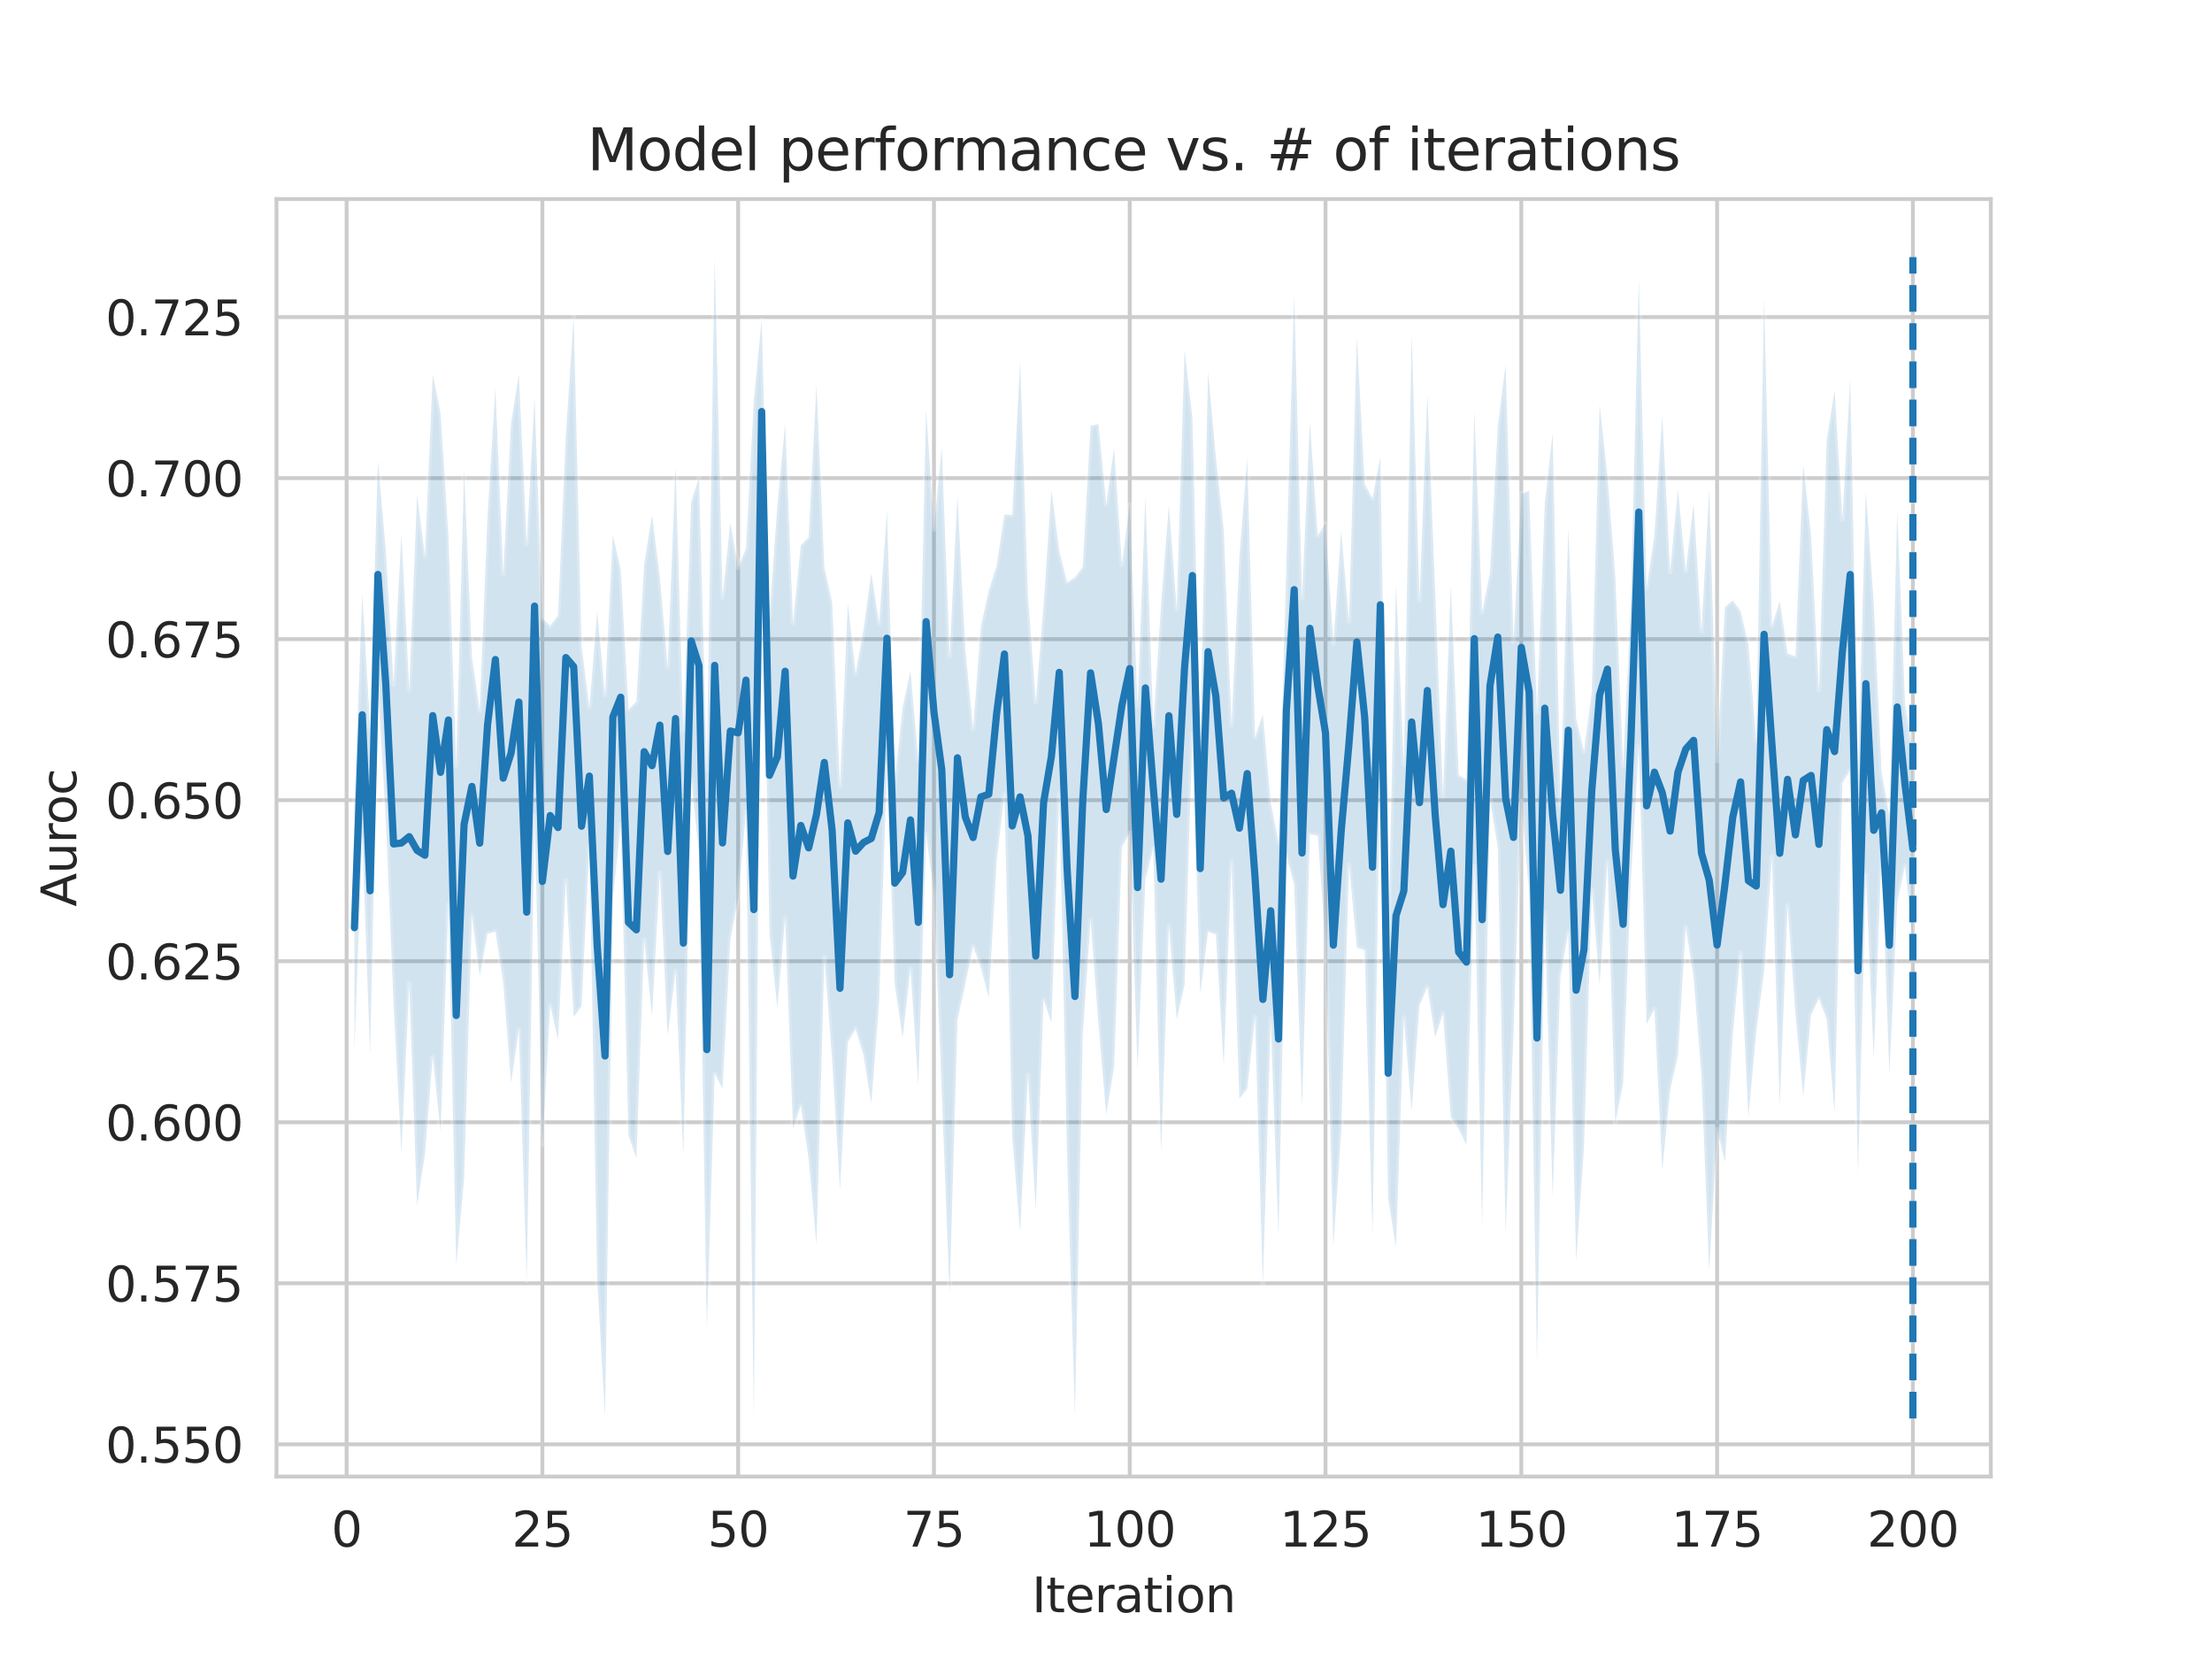 <?xml version="1.0" encoding="utf-8" standalone="no"?>
<!DOCTYPE svg PUBLIC "-//W3C//DTD SVG 1.1//EN"
  "http://www.w3.org/Graphics/SVG/1.1/DTD/svg11.dtd">
<svg xmlns:xlink="http://www.w3.org/1999/xlink" width="460.8pt" height="345.6pt" viewBox="0 0 460.8 345.6" xmlns="http://www.w3.org/2000/svg" version="1.1">
 <defs>
  <style type="text/css">*{stroke-linejoin: round; stroke-linecap: butt}</style>
 </defs>
 <g id="figure_1">
  <g id="patch_1">
   <path d="M 0 345.6 
L 460.8 345.6 
L 460.8 0 
L 0 0 
z
" style="fill: #ffffff"/>
  </g>
  <g id="axes_1">
   <g id="patch_2">
    <path d="M 57.6 307.584 
L 414.72 307.584 
L 414.72 41.472 
L 57.6 41.472 
z
" style="fill: #ffffff"/>
   </g>
   <g id="matplotlib.axis_1">
    <g id="xtick_1">
     <g id="line2d_1">
      <path d="M 72.201 307.584 
L 72.201 41.472 
" clip-path="url(#p57853b771d)" style="fill: none; stroke: #cccccc; stroke-width: 0.8; stroke-linecap: round"/>
     </g>
     <g id="text_1">
      <!-- 0 -->
      <g style="fill: #262626" transform="translate(69.02 322.182)scale(0.1 -0.1)">
       <defs>
        <path id="DejaVuSans-30" d="M 2034 4250 
Q 1547 4250 1301 3770 
Q 1056 3291 1056 2328 
Q 1056 1369 1301 889 
Q 1547 409 2034 409 
Q 2525 409 2770 889 
Q 3016 1369 3016 2328 
Q 3016 3291 2770 3770 
Q 2525 4250 2034 4250 
z
M 2034 4750 
Q 2819 4750 3233 4129 
Q 3647 3509 3647 2328 
Q 3647 1150 3233 529 
Q 2819 -91 2034 -91 
Q 1250 -91 836 529 
Q 422 1150 422 2328 
Q 422 3509 836 4129 
Q 1250 4750 2034 4750 
z
" transform="scale(0.016)"/>
       </defs>
       <use xlink:href="#DejaVuSans-30"/>
      </g>
     </g>
    </g>
    <g id="xtick_2">
     <g id="line2d_2">
      <path d="M 112.987 307.584 
L 112.987 41.472 
" clip-path="url(#p57853b771d)" style="fill: none; stroke: #cccccc; stroke-width: 0.8; stroke-linecap: round"/>
     </g>
     <g id="text_2">
      <!-- 25 -->
      <g style="fill: #262626" transform="translate(106.625 322.182)scale(0.1 -0.1)">
       <defs>
        <path id="DejaVuSans-32" d="M 1228 531 
L 3431 531 
L 3431 0 
L 469 0 
L 469 531 
Q 828 903 1448 1529 
Q 2069 2156 2228 2338 
Q 2531 2678 2651 2914 
Q 2772 3150 2772 3378 
Q 2772 3750 2511 3984 
Q 2250 4219 1831 4219 
Q 1534 4219 1204 4116 
Q 875 4013 500 3803 
L 500 4441 
Q 881 4594 1212 4672 
Q 1544 4750 1819 4750 
Q 2544 4750 2975 4387 
Q 3406 4025 3406 3419 
Q 3406 3131 3298 2873 
Q 3191 2616 2906 2266 
Q 2828 2175 2409 1742 
Q 1991 1309 1228 531 
z
" transform="scale(0.016)"/>
        <path id="DejaVuSans-35" d="M 691 4666 
L 3169 4666 
L 3169 4134 
L 1269 4134 
L 1269 2991 
Q 1406 3038 1543 3061 
Q 1681 3084 1819 3084 
Q 2600 3084 3056 2656 
Q 3513 2228 3513 1497 
Q 3513 744 3044 326 
Q 2575 -91 1722 -91 
Q 1428 -91 1123 -41 
Q 819 9 494 109 
L 494 744 
Q 775 591 1075 516 
Q 1375 441 1709 441 
Q 2250 441 2565 725 
Q 2881 1009 2881 1497 
Q 2881 1984 2565 2268 
Q 2250 2553 1709 2553 
Q 1456 2553 1204 2497 
Q 953 2441 691 2322 
L 691 4666 
z
" transform="scale(0.016)"/>
       </defs>
       <use xlink:href="#DejaVuSans-32"/>
       <use xlink:href="#DejaVuSans-35" x="63.623"/>
      </g>
     </g>
    </g>
    <g id="xtick_3">
     <g id="line2d_3">
      <path d="M 153.773 307.584 
L 153.773 41.472 
" clip-path="url(#p57853b771d)" style="fill: none; stroke: #cccccc; stroke-width: 0.8; stroke-linecap: round"/>
     </g>
     <g id="text_3">
      <!-- 50 -->
      <g style="fill: #262626" transform="translate(147.41 322.182)scale(0.1 -0.1)">
       <use xlink:href="#DejaVuSans-35"/>
       <use xlink:href="#DejaVuSans-30" x="63.623"/>
      </g>
     </g>
    </g>
    <g id="xtick_4">
     <g id="line2d_4">
      <path d="M 194.559 307.584 
L 194.559 41.472 
" clip-path="url(#p57853b771d)" style="fill: none; stroke: #cccccc; stroke-width: 0.8; stroke-linecap: round"/>
     </g>
     <g id="text_4">
      <!-- 75 -->
      <g style="fill: #262626" transform="translate(188.196 322.182)scale(0.1 -0.1)">
       <defs>
        <path id="DejaVuSans-37" d="M 525 4666 
L 3525 4666 
L 3525 4397 
L 1831 0 
L 1172 0 
L 2766 4134 
L 525 4134 
L 525 4666 
z
" transform="scale(0.016)"/>
       </defs>
       <use xlink:href="#DejaVuSans-37"/>
       <use xlink:href="#DejaVuSans-35" x="63.623"/>
      </g>
     </g>
    </g>
    <g id="xtick_5">
     <g id="line2d_5">
      <path d="M 235.344 307.584 
L 235.344 41.472 
" clip-path="url(#p57853b771d)" style="fill: none; stroke: #cccccc; stroke-width: 0.8; stroke-linecap: round"/>
     </g>
     <g id="text_5">
      <!-- 100 -->
      <g style="fill: #262626" transform="translate(225.801 322.182)scale(0.1 -0.1)">
       <defs>
        <path id="DejaVuSans-31" d="M 794 531 
L 1825 531 
L 1825 4091 
L 703 3866 
L 703 4441 
L 1819 4666 
L 2450 4666 
L 2450 531 
L 3481 531 
L 3481 0 
L 794 0 
L 794 531 
z
" transform="scale(0.016)"/>
       </defs>
       <use xlink:href="#DejaVuSans-31"/>
       <use xlink:href="#DejaVuSans-30" x="63.623"/>
       <use xlink:href="#DejaVuSans-30" x="127.246"/>
      </g>
     </g>
    </g>
    <g id="xtick_6">
     <g id="line2d_6">
      <path d="M 276.13 307.584 
L 276.13 41.472 
" clip-path="url(#p57853b771d)" style="fill: none; stroke: #cccccc; stroke-width: 0.8; stroke-linecap: round"/>
     </g>
     <g id="text_6">
      <!-- 125 -->
      <g style="fill: #262626" transform="translate(266.586 322.182)scale(0.1 -0.1)">
       <use xlink:href="#DejaVuSans-31"/>
       <use xlink:href="#DejaVuSans-32" x="63.623"/>
       <use xlink:href="#DejaVuSans-35" x="127.246"/>
      </g>
     </g>
    </g>
    <g id="xtick_7">
     <g id="line2d_7">
      <path d="M 316.916 307.584 
L 316.916 41.472 
" clip-path="url(#p57853b771d)" style="fill: none; stroke: #cccccc; stroke-width: 0.8; stroke-linecap: round"/>
     </g>
     <g id="text_7">
      <!-- 150 -->
      <g style="fill: #262626" transform="translate(307.372 322.182)scale(0.1 -0.1)">
       <use xlink:href="#DejaVuSans-31"/>
       <use xlink:href="#DejaVuSans-35" x="63.623"/>
       <use xlink:href="#DejaVuSans-30" x="127.246"/>
      </g>
     </g>
    </g>
    <g id="xtick_8">
     <g id="line2d_8">
      <path d="M 357.702 307.584 
L 357.702 41.472 
" clip-path="url(#p57853b771d)" style="fill: none; stroke: #cccccc; stroke-width: 0.8; stroke-linecap: round"/>
     </g>
     <g id="text_8">
      <!-- 175 -->
      <g style="fill: #262626" transform="translate(348.158 322.182)scale(0.1 -0.1)">
       <use xlink:href="#DejaVuSans-31"/>
       <use xlink:href="#DejaVuSans-37" x="63.623"/>
       <use xlink:href="#DejaVuSans-35" x="127.246"/>
      </g>
     </g>
    </g>
    <g id="xtick_9">
     <g id="line2d_9">
      <path d="M 398.487 307.584 
L 398.487 41.472 
" clip-path="url(#p57853b771d)" style="fill: none; stroke: #cccccc; stroke-width: 0.8; stroke-linecap: round"/>
     </g>
     <g id="text_9">
      <!-- 200 -->
      <g style="fill: #262626" transform="translate(388.944 322.182)scale(0.1 -0.1)">
       <use xlink:href="#DejaVuSans-32"/>
       <use xlink:href="#DejaVuSans-30" x="63.623"/>
       <use xlink:href="#DejaVuSans-30" x="127.246"/>
      </g>
     </g>
    </g>
    <g id="text_10">
     <!-- Iteration -->
     <g style="fill: #262626" transform="translate(214.951 335.861)scale(0.1 -0.1)">
      <defs>
       <path id="DejaVuSans-49" d="M 628 4666 
L 1259 4666 
L 1259 0 
L 628 0 
L 628 4666 
z
" transform="scale(0.016)"/>
       <path id="DejaVuSans-74" d="M 1172 4494 
L 1172 3500 
L 2356 3500 
L 2356 3053 
L 1172 3053 
L 1172 1153 
Q 1172 725 1289 603 
Q 1406 481 1766 481 
L 2356 481 
L 2356 0 
L 1766 0 
Q 1100 0 847 248 
Q 594 497 594 1153 
L 594 3053 
L 172 3053 
L 172 3500 
L 594 3500 
L 594 4494 
L 1172 4494 
z
" transform="scale(0.016)"/>
       <path id="DejaVuSans-65" d="M 3597 1894 
L 3597 1613 
L 953 1613 
Q 991 1019 1311 708 
Q 1631 397 2203 397 
Q 2534 397 2845 478 
Q 3156 559 3463 722 
L 3463 178 
Q 3153 47 2828 -22 
Q 2503 -91 2169 -91 
Q 1331 -91 842 396 
Q 353 884 353 1716 
Q 353 2575 817 3079 
Q 1281 3584 2069 3584 
Q 2775 3584 3186 3129 
Q 3597 2675 3597 1894 
z
M 3022 2063 
Q 3016 2534 2758 2815 
Q 2500 3097 2075 3097 
Q 1594 3097 1305 2825 
Q 1016 2553 972 2059 
L 3022 2063 
z
" transform="scale(0.016)"/>
       <path id="DejaVuSans-72" d="M 2631 2963 
Q 2534 3019 2420 3045 
Q 2306 3072 2169 3072 
Q 1681 3072 1420 2755 
Q 1159 2438 1159 1844 
L 1159 0 
L 581 0 
L 581 3500 
L 1159 3500 
L 1159 2956 
Q 1341 3275 1631 3429 
Q 1922 3584 2338 3584 
Q 2397 3584 2469 3576 
Q 2541 3569 2628 3553 
L 2631 2963 
z
" transform="scale(0.016)"/>
       <path id="DejaVuSans-61" d="M 2194 1759 
Q 1497 1759 1228 1600 
Q 959 1441 959 1056 
Q 959 750 1161 570 
Q 1363 391 1709 391 
Q 2188 391 2477 730 
Q 2766 1069 2766 1631 
L 2766 1759 
L 2194 1759 
z
M 3341 1997 
L 3341 0 
L 2766 0 
L 2766 531 
Q 2569 213 2275 61 
Q 1981 -91 1556 -91 
Q 1019 -91 701 211 
Q 384 513 384 1019 
Q 384 1609 779 1909 
Q 1175 2209 1959 2209 
L 2766 2209 
L 2766 2266 
Q 2766 2663 2505 2880 
Q 2244 3097 1772 3097 
Q 1472 3097 1187 3025 
Q 903 2953 641 2809 
L 641 3341 
Q 956 3463 1253 3523 
Q 1550 3584 1831 3584 
Q 2591 3584 2966 3190 
Q 3341 2797 3341 1997 
z
" transform="scale(0.016)"/>
       <path id="DejaVuSans-69" d="M 603 3500 
L 1178 3500 
L 1178 0 
L 603 0 
L 603 3500 
z
M 603 4863 
L 1178 4863 
L 1178 4134 
L 603 4134 
L 603 4863 
z
" transform="scale(0.016)"/>
       <path id="DejaVuSans-6f" d="M 1959 3097 
Q 1497 3097 1228 2736 
Q 959 2375 959 1747 
Q 959 1119 1226 758 
Q 1494 397 1959 397 
Q 2419 397 2687 759 
Q 2956 1122 2956 1747 
Q 2956 2369 2687 2733 
Q 2419 3097 1959 3097 
z
M 1959 3584 
Q 2709 3584 3137 3096 
Q 3566 2609 3566 1747 
Q 3566 888 3137 398 
Q 2709 -91 1959 -91 
Q 1206 -91 779 398 
Q 353 888 353 1747 
Q 353 2609 779 3096 
Q 1206 3584 1959 3584 
z
" transform="scale(0.016)"/>
       <path id="DejaVuSans-6e" d="M 3513 2113 
L 3513 0 
L 2938 0 
L 2938 2094 
Q 2938 2591 2744 2837 
Q 2550 3084 2163 3084 
Q 1697 3084 1428 2787 
Q 1159 2491 1159 1978 
L 1159 0 
L 581 0 
L 581 3500 
L 1159 3500 
L 1159 2956 
Q 1366 3272 1645 3428 
Q 1925 3584 2291 3584 
Q 2894 3584 3203 3211 
Q 3513 2838 3513 2113 
z
" transform="scale(0.016)"/>
      </defs>
      <use xlink:href="#DejaVuSans-49"/>
      <use xlink:href="#DejaVuSans-74" x="29.492"/>
      <use xlink:href="#DejaVuSans-65" x="68.701"/>
      <use xlink:href="#DejaVuSans-72" x="130.225"/>
      <use xlink:href="#DejaVuSans-61" x="171.338"/>
      <use xlink:href="#DejaVuSans-74" x="232.617"/>
      <use xlink:href="#DejaVuSans-69" x="271.826"/>
      <use xlink:href="#DejaVuSans-6f" x="299.609"/>
      <use xlink:href="#DejaVuSans-6e" x="360.791"/>
     </g>
    </g>
   </g>
   <g id="matplotlib.axis_2">
    <g id="ytick_1">
     <g id="line2d_10">
      <path d="M 57.6 300.878 
L 414.72 300.878 
" clip-path="url(#p57853b771d)" style="fill: none; stroke: #cccccc; stroke-width: 0.8; stroke-linecap: round"/>
     </g>
     <g id="text_11">
      <!-- 0.550 -->
      <g style="fill: #262626" transform="translate(21.972 304.677)scale(0.1 -0.1)">
       <defs>
        <path id="DejaVuSans-2e" d="M 684 794 
L 1344 794 
L 1344 0 
L 684 0 
L 684 794 
z
" transform="scale(0.016)"/>
       </defs>
       <use xlink:href="#DejaVuSans-30"/>
       <use xlink:href="#DejaVuSans-2e" x="63.623"/>
       <use xlink:href="#DejaVuSans-35" x="95.41"/>
       <use xlink:href="#DejaVuSans-35" x="159.033"/>
       <use xlink:href="#DejaVuSans-30" x="222.656"/>
      </g>
     </g>
    </g>
    <g id="ytick_2">
     <g id="line2d_11">
      <path d="M 57.6 267.332 
L 414.72 267.332 
" clip-path="url(#p57853b771d)" style="fill: none; stroke: #cccccc; stroke-width: 0.8; stroke-linecap: round"/>
     </g>
     <g id="text_12">
      <!-- 0.575 -->
      <g style="fill: #262626" transform="translate(21.972 271.131)scale(0.1 -0.1)">
       <use xlink:href="#DejaVuSans-30"/>
       <use xlink:href="#DejaVuSans-2e" x="63.623"/>
       <use xlink:href="#DejaVuSans-35" x="95.41"/>
       <use xlink:href="#DejaVuSans-37" x="159.033"/>
       <use xlink:href="#DejaVuSans-35" x="222.656"/>
      </g>
     </g>
    </g>
    <g id="ytick_3">
     <g id="line2d_12">
      <path d="M 57.6 233.785 
L 414.72 233.785 
" clip-path="url(#p57853b771d)" style="fill: none; stroke: #cccccc; stroke-width: 0.8; stroke-linecap: round"/>
     </g>
     <g id="text_13">
      <!-- 0.600 -->
      <g style="fill: #262626" transform="translate(21.972 237.585)scale(0.1 -0.1)">
       <defs>
        <path id="DejaVuSans-36" d="M 2113 2584 
Q 1688 2584 1439 2293 
Q 1191 2003 1191 1497 
Q 1191 994 1439 701 
Q 1688 409 2113 409 
Q 2538 409 2786 701 
Q 3034 994 3034 1497 
Q 3034 2003 2786 2293 
Q 2538 2584 2113 2584 
z
M 3366 4563 
L 3366 3988 
Q 3128 4100 2886 4159 
Q 2644 4219 2406 4219 
Q 1781 4219 1451 3797 
Q 1122 3375 1075 2522 
Q 1259 2794 1537 2939 
Q 1816 3084 2150 3084 
Q 2853 3084 3261 2657 
Q 3669 2231 3669 1497 
Q 3669 778 3244 343 
Q 2819 -91 2113 -91 
Q 1303 -91 875 529 
Q 447 1150 447 2328 
Q 447 3434 972 4092 
Q 1497 4750 2381 4750 
Q 2619 4750 2861 4703 
Q 3103 4656 3366 4563 
z
" transform="scale(0.016)"/>
       </defs>
       <use xlink:href="#DejaVuSans-30"/>
       <use xlink:href="#DejaVuSans-2e" x="63.623"/>
       <use xlink:href="#DejaVuSans-36" x="95.41"/>
       <use xlink:href="#DejaVuSans-30" x="159.033"/>
       <use xlink:href="#DejaVuSans-30" x="222.656"/>
      </g>
     </g>
    </g>
    <g id="ytick_4">
     <g id="line2d_13">
      <path d="M 57.6 200.239 
L 414.72 200.239 
" clip-path="url(#p57853b771d)" style="fill: none; stroke: #cccccc; stroke-width: 0.8; stroke-linecap: round"/>
     </g>
     <g id="text_14">
      <!-- 0.625 -->
      <g style="fill: #262626" transform="translate(21.972 204.039)scale(0.1 -0.1)">
       <use xlink:href="#DejaVuSans-30"/>
       <use xlink:href="#DejaVuSans-2e" x="63.623"/>
       <use xlink:href="#DejaVuSans-36" x="95.41"/>
       <use xlink:href="#DejaVuSans-32" x="159.033"/>
       <use xlink:href="#DejaVuSans-35" x="222.656"/>
      </g>
     </g>
    </g>
    <g id="ytick_5">
     <g id="line2d_14">
      <path d="M 57.6 166.693 
L 414.72 166.693 
" clip-path="url(#p57853b771d)" style="fill: none; stroke: #cccccc; stroke-width: 0.8; stroke-linecap: round"/>
     </g>
     <g id="text_15">
      <!-- 0.650 -->
      <g style="fill: #262626" transform="translate(21.972 170.493)scale(0.1 -0.1)">
       <use xlink:href="#DejaVuSans-30"/>
       <use xlink:href="#DejaVuSans-2e" x="63.623"/>
       <use xlink:href="#DejaVuSans-36" x="95.41"/>
       <use xlink:href="#DejaVuSans-35" x="159.033"/>
       <use xlink:href="#DejaVuSans-30" x="222.656"/>
      </g>
     </g>
    </g>
    <g id="ytick_6">
     <g id="line2d_15">
      <path d="M 57.6 133.147 
L 414.72 133.147 
" clip-path="url(#p57853b771d)" style="fill: none; stroke: #cccccc; stroke-width: 0.8; stroke-linecap: round"/>
     </g>
     <g id="text_16">
      <!-- 0.675 -->
      <g style="fill: #262626" transform="translate(21.972 136.946)scale(0.1 -0.1)">
       <use xlink:href="#DejaVuSans-30"/>
       <use xlink:href="#DejaVuSans-2e" x="63.623"/>
       <use xlink:href="#DejaVuSans-36" x="95.41"/>
       <use xlink:href="#DejaVuSans-37" x="159.033"/>
       <use xlink:href="#DejaVuSans-35" x="222.656"/>
      </g>
     </g>
    </g>
    <g id="ytick_7">
     <g id="line2d_16">
      <path d="M 57.6 99.601 
L 414.72 99.601 
" clip-path="url(#p57853b771d)" style="fill: none; stroke: #cccccc; stroke-width: 0.8; stroke-linecap: round"/>
     </g>
     <g id="text_17">
      <!-- 0.700 -->
      <g style="fill: #262626" transform="translate(21.972 103.4)scale(0.1 -0.1)">
       <use xlink:href="#DejaVuSans-30"/>
       <use xlink:href="#DejaVuSans-2e" x="63.623"/>
       <use xlink:href="#DejaVuSans-37" x="95.41"/>
       <use xlink:href="#DejaVuSans-30" x="159.033"/>
       <use xlink:href="#DejaVuSans-30" x="222.656"/>
      </g>
     </g>
    </g>
    <g id="ytick_8">
     <g id="line2d_17">
      <path d="M 57.6 66.055 
L 414.72 66.055 
" clip-path="url(#p57853b771d)" style="fill: none; stroke: #cccccc; stroke-width: 0.8; stroke-linecap: round"/>
     </g>
     <g id="text_18">
      <!-- 0.725 -->
      <g style="fill: #262626" transform="translate(21.972 69.854)scale(0.1 -0.1)">
       <use xlink:href="#DejaVuSans-30"/>
       <use xlink:href="#DejaVuSans-2e" x="63.623"/>
       <use xlink:href="#DejaVuSans-37" x="95.41"/>
       <use xlink:href="#DejaVuSans-32" x="159.033"/>
       <use xlink:href="#DejaVuSans-35" x="222.656"/>
      </g>
     </g>
    </g>
    <g id="text_19">
     <!-- Auroc -->
     <g style="fill: #262626" transform="translate(15.892 188.869)rotate(-90)scale(0.1 -0.1)">
      <defs>
       <path id="DejaVuSans-41" d="M 2188 4044 
L 1331 1722 
L 3047 1722 
L 2188 4044 
z
M 1831 4666 
L 2547 4666 
L 4325 0 
L 3669 0 
L 3244 1197 
L 1141 1197 
L 716 0 
L 50 0 
L 1831 4666 
z
" transform="scale(0.016)"/>
       <path id="DejaVuSans-75" d="M 544 1381 
L 544 3500 
L 1119 3500 
L 1119 1403 
Q 1119 906 1312 657 
Q 1506 409 1894 409 
Q 2359 409 2629 706 
Q 2900 1003 2900 1516 
L 2900 3500 
L 3475 3500 
L 3475 0 
L 2900 0 
L 2900 538 
Q 2691 219 2414 64 
Q 2138 -91 1772 -91 
Q 1169 -91 856 284 
Q 544 659 544 1381 
z
M 1991 3584 
L 1991 3584 
z
" transform="scale(0.016)"/>
       <path id="DejaVuSans-63" d="M 3122 3366 
L 3122 2828 
Q 2878 2963 2633 3030 
Q 2388 3097 2138 3097 
Q 1578 3097 1268 2742 
Q 959 2388 959 1747 
Q 959 1106 1268 751 
Q 1578 397 2138 397 
Q 2388 397 2633 464 
Q 2878 531 3122 666 
L 3122 134 
Q 2881 22 2623 -34 
Q 2366 -91 2075 -91 
Q 1284 -91 818 406 
Q 353 903 353 1747 
Q 353 2603 823 3093 
Q 1294 3584 2113 3584 
Q 2378 3584 2631 3529 
Q 2884 3475 3122 3366 
z
" transform="scale(0.016)"/>
      </defs>
      <use xlink:href="#DejaVuSans-41"/>
      <use xlink:href="#DejaVuSans-75" x="68.408"/>
      <use xlink:href="#DejaVuSans-72" x="131.787"/>
      <use xlink:href="#DejaVuSans-6f" x="170.65"/>
      <use xlink:href="#DejaVuSans-63" x="231.832"/>
     </g>
    </g>
   </g>
   <g id="PolyCollection_1">
    <defs>
     <path id="m8447def08b" d="M 73.833 -177.929 
L 73.833 -126.762 
L 75.464 -171.47 
L 77.096 -125.844 
L 78.727 -202.237 
L 80.358 -175.384 
L 81.99 -136.491 
L 83.621 -105.54 
L 85.253 -140.719 
L 86.884 -94.451 
L 88.516 -105.132 
L 90.147 -125.45 
L 91.778 -109.912 
L 93.41 -157.34 
L 95.041 -82.054 
L 96.673 -99.948 
L 98.304 -154.865 
L 99.936 -142.368 
L 101.567 -151.095 
L 103.198 -151.51 
L 104.83 -141.034 
L 106.461 -120.022 
L 108.093 -131.078 
L 109.724 -78.855 
L 111.356 -175.785 
L 112.987 -107.114 
L 114.618 -136.186 
L 116.25 -129 
L 117.881 -162.236 
L 119.513 -133.76 
L 121.144 -135.96 
L 122.776 -169.627 
L 124.407 -78.942 
L 126.038 -50.42 
L 127.67 -158.299 
L 129.301 -173.811 
L 130.933 -109.067 
L 132.564 -104.338 
L 134.196 -149.912 
L 135.827 -133.912 
L 137.458 -163.773 
L 139.09 -129.795 
L 140.721 -143.327 
L 142.353 -104.873 
L 143.984 -183.169 
L 145.616 -167.837 
L 147.247 -68.675 
L 148.879 -121.945 
L 150.51 -118.851 
L 152.141 -149.92 
L 153.773 -158.537 
L 155.404 -176.45 
L 157.036 -50.112 
L 158.667 -240.746 
L 160.299 -151.019 
L 161.93 -135.719 
L 163.561 -154.311 
L 165.193 -110.448 
L 166.824 -115.311 
L 168.456 -104.25 
L 170.087 -86.364 
L 171.719 -146.229 
L 173.35 -124.983 
L 174.981 -97.684 
L 176.613 -128.531 
L 178.244 -131.241 
L 179.876 -125.853 
L 181.507 -115.684 
L 183.139 -137 
L 184.77 -185.997 
L 186.401 -140.501 
L 188.033 -129.465 
L 189.664 -143.783 
L 191.296 -119.574 
L 192.927 -171.896 
L 194.559 -159.205 
L 196.19 -117.984 
L 197.821 -76.157 
L 199.453 -133.124 
L 201.084 -140.606 
L 202.716 -148.465 
L 204.347 -144.048 
L 205.979 -137.76 
L 207.61 -166.121 
L 209.241 -180.289 
L 210.873 -108.733 
L 212.504 -88.88 
L 214.136 -121.657 
L 215.767 -93.572 
L 217.399 -137.347 
L 219.03 -132.603 
L 220.661 -180.274 
L 222.293 -105.079 
L 223.924 -50.736 
L 225.556 -130.065 
L 227.187 -153.938 
L 228.819 -132.474 
L 230.45 -113.365 
L 232.081 -123.367 
L 233.713 -169.166 
L 235.344 -172.115 
L 236.976 -122.868 
L 238.607 -162.333 
L 240.239 -168.934 
L 241.87 -105.348 
L 243.501 -152.72 
L 245.133 -133.232 
L 246.764 -140.409 
L 248.396 -192.844 
L 250.027 -138.562 
L 251.659 -151.487 
L 253.29 -150.949 
L 254.921 -123.611 
L 256.553 -166.211 
L 258.184 -116.714 
L 259.816 -118.809 
L 261.447 -133.719 
L 263.079 -77.968 
L 264.71 -133.352 
L 266.341 -88.14 
L 267.973 -167.297 
L 269.604 -161.311 
L 271.236 -114.776 
L 272.867 -171.772 
L 274.499 -171.548 
L 276.13 -149.241 
L 277.761 -85.932 
L 279.393 -109.98 
L 281.024 -165.474 
L 282.656 -148.2 
L 284.287 -147.615 
L 285.919 -88.109 
L 287.55 -188.811 
L 289.181 -95.987 
L 290.813 -85.796 
L 292.444 -133.628 
L 294.076 -114.218 
L 295.707 -136.172 
L 297.339 -140.001 
L 298.97 -129.55 
L 300.601 -134.492 
L 302.233 -112.874 
L 303.864 -110.357 
L 305.496 -107.13 
L 307.127 -165.106 
L 308.759 -89.95 
L 310.39 -179.065 
L 312.021 -169.025 
L 313.653 -88.836 
L 315.284 -130.37 
L 316.916 -178.712 
L 318.547 -159.5 
L 320.179 -61.625 
L 321.81 -155.526 
L 323.441 -96.279 
L 325.073 -142.287 
L 326.704 -151.466 
L 328.336 -82.787 
L 329.967 -106.466 
L 331.599 -160.369 
L 333.23 -140.412 
L 334.862 -166.107 
L 336.493 -111.687 
L 338.124 -120.02 
L 339.756 -162.579 
L 341.387 -190.27 
L 343.019 -132.293 
L 344.65 -135.338 
L 346.282 -101.82 
L 347.913 -118.486 
L 349.544 -125.782 
L 351.176 -152.461 
L 352.807 -142.055 
L 354.439 -121.714 
L 356.07 -80.766 
L 357.702 -110.406 
L 359.333 -103.542 
L 360.964 -130.201 
L 362.596 -147.166 
L 364.227 -112.914 
L 365.859 -130.809 
L 367.49 -143.247 
L 369.122 -167.209 
L 370.753 -115.287 
L 372.384 -157.014 
L 374.016 -134.498 
L 375.647 -117.291 
L 377.279 -134.144 
L 378.91 -137.607 
L 380.542 -133.285 
L 382.173 -113.783 
L 383.804 -182.45 
L 385.436 -185.174 
L 387.067 -100.976 
L 388.699 -163.288 
L 390.33 -125.252 
L 391.962 -167.78 
L 393.593 -121.759 
L 395.224 -157.624 
L 396.856 -165.255 
L 398.487 -149.139 
L 398.487 -188.409 
L 398.487 -188.409 
L 396.856 -199.054 
L 395.224 -239.018 
L 393.593 -175.603 
L 391.962 -184.771 
L 390.33 -220.012 
L 388.699 -243.082 
L 387.067 -185.809 
L 385.436 -266.67 
L 383.804 -237.34 
L 382.173 -264.276 
L 380.542 -253.92 
L 378.91 -201.799 
L 377.279 -233.986 
L 375.647 -248.772 
L 374.016 -208.854 
L 372.384 -209.489 
L 370.753 -220.391 
L 369.122 -215.173 
L 367.49 -283.682 
L 365.859 -191.219 
L 364.227 -211.34 
L 362.596 -218.263 
L 360.964 -220.536 
L 359.333 -219.142 
L 357.702 -187.054 
L 356.07 -243.663 
L 354.439 -214.124 
L 352.807 -240.681 
L 351.176 -226.639 
L 349.544 -243.658 
L 347.913 -226.45 
L 346.282 -259.097 
L 344.65 -234.15 
L 343.019 -223.156 
L 341.387 -287.585 
L 339.756 -220.362 
L 338.124 -186.068 
L 336.493 -225.5 
L 334.862 -246.3 
L 333.23 -261.3 
L 331.599 -201.43 
L 329.967 -189.071 
L 328.336 -195.849 
L 326.704 -235.507 
L 325.073 -177.988 
L 323.441 -255.321 
L 321.81 -240.625 
L 320.179 -197.095 
L 318.547 -243.357 
L 316.916 -242.762 
L 315.284 -211.935 
L 313.653 -269.654 
L 312.021 -256.765 
L 310.39 -226.372 
L 308.759 -218.075 
L 307.127 -260.013 
L 305.496 -183.221 
L 303.864 -184.16 
L 302.233 -223.701 
L 300.601 -179.771 
L 298.97 -222.281 
L 297.339 -263.508 
L 295.707 -220.597 
L 294.076 -276.172 
L 292.444 -186.338 
L 290.813 -223.875 
L 289.181 -148.053 
L 287.55 -250.425 
L 285.919 -241.767 
L 284.287 -244.744 
L 282.656 -275.55 
L 281.024 -216.168 
L 279.393 -234.922 
L 277.761 -211.478 
L 276.13 -236.545 
L 274.499 -234.025 
L 272.867 -257.64 
L 271.236 -221.03 
L 269.604 -284.212 
L 267.973 -227.778 
L 266.341 -170.176 
L 264.71 -178.381 
L 263.079 -196.835 
L 261.447 -191.994 
L 259.816 -250.084 
L 258.184 -229.436 
L 256.553 -194.522 
L 254.921 -235.127 
L 253.29 -250.217 
L 251.659 -268.197 
L 250.027 -190.756 
L 248.396 -258.576 
L 246.764 -272.677 
L 245.133 -218.658 
L 243.501 -240.277 
L 241.87 -219.558 
L 240.239 -194.356 
L 238.607 -242.239 
L 236.976 -198.533 
L 235.344 -240.529 
L 233.713 -228.069 
L 232.081 -252.245 
L 230.45 -240.55 
L 228.819 -257.256 
L 227.187 -256.919 
L 225.556 -227.485 
L 223.924 -225.294 
L 222.293 -224.299 
L 220.661 -230.792 
L 219.03 -243.48 
L 217.399 -219.485 
L 215.767 -199.291 
L 214.136 -221.321 
L 212.504 -270.314 
L 210.873 -238.359 
L 209.241 -238.433 
L 207.61 -227.683 
L 205.979 -222.522 
L 204.347 -215.14 
L 202.716 -193.775 
L 201.084 -210.25 
L 199.453 -242.344 
L 197.821 -208.931 
L 196.19 -252.501 
L 194.559 -235.328 
L 192.927 -260.311 
L 191.296 -187.338 
L 189.664 -205.813 
L 188.033 -198.219 
L 186.401 -182.744 
L 184.77 -239.3 
L 183.139 -215.696 
L 181.507 -226.187 
L 179.876 -214.322 
L 178.244 -205.314 
L 176.613 -219.842 
L 174.981 -181.769 
L 173.35 -220.194 
L 171.719 -227.308 
L 170.087 -265.477 
L 168.456 -233.685 
L 166.824 -231.985 
L 165.193 -215.749 
L 163.561 -257.221 
L 161.93 -240.111 
L 160.299 -217.162 
L 158.667 -278.998 
L 157.036 -262.129 
L 155.404 -231.397 
L 153.773 -227.33 
L 152.141 -236.705 
L 150.51 -221.147 
L 148.879 -292.032 
L 147.247 -185.204 
L 145.616 -246.061 
L 143.984 -241.006 
L 142.353 -193.38 
L 140.721 -248.492 
L 139.09 -206.652 
L 137.458 -225.326 
L 135.827 -238.278 
L 134.196 -228.113 
L 132.564 -199.473 
L 130.933 -197.813 
L 129.301 -226.912 
L 127.67 -234.181 
L 126.038 -200.813 
L 124.407 -218.15 
L 122.776 -198.224 
L 121.144 -211.027 
L 119.513 -279.681 
L 117.881 -255.01 
L 116.25 -217.421 
L 114.618 -215.226 
L 112.987 -216.851 
L 111.356 -262.897 
L 109.724 -232.303 
L 108.093 -267.632 
L 106.461 -257.391 
L 104.83 -225.955 
L 103.198 -264.906 
L 101.567 -238.14 
L 99.936 -197.531 
L 98.304 -208.686 
L 96.673 -247.714 
L 95.041 -186.066 
L 93.41 -233.882 
L 91.778 -259.501 
L 90.147 -267.601 
L 88.516 -229.749 
L 86.884 -242.454 
L 85.253 -201.912 
L 83.621 -234.419 
L 81.99 -203.081 
L 80.358 -231.035 
L 78.727 -249.619 
L 77.096 -194.218 
L 75.464 -221.928 
L 73.833 -177.929 
z
" style="stroke: #ffffff; stroke-opacity: 0.2"/>
    </defs>
    <g clip-path="url(#p57853b771d)">
     <use xlink:href="#m8447def08b" x="0" y="345.6" style="fill: #1f77b4; fill-opacity: 0.2; stroke: #ffffff; stroke-opacity: 0.2"/>
    </g>
   </g>
   <g id="line2d_18">
    <path d="M 73.833 193.254 
L 75.464 148.901 
L 77.096 185.569 
L 78.727 119.672 
L 80.358 142.39 
L 81.99 175.814 
L 83.621 175.621 
L 85.253 174.285 
L 86.884 177.148 
L 88.516 178.16 
L 90.147 149.074 
L 91.778 160.894 
L 93.41 149.989 
L 95.041 211.54 
L 96.673 171.769 
L 98.304 163.825 
L 99.936 175.651 
L 101.567 150.983 
L 103.198 137.392 
L 104.83 162.106 
L 106.461 156.894 
L 108.093 146.245 
L 109.724 190.021 
L 111.356 126.259 
L 112.987 183.617 
L 114.618 169.894 
L 116.25 172.39 
L 117.881 136.977 
L 119.513 138.879 
L 121.144 172.107 
L 122.776 161.674 
L 124.407 197.054 
L 126.038 219.984 
L 127.67 149.36 
L 129.301 145.238 
L 130.933 192.16 
L 132.564 193.694 
L 134.196 156.587 
L 135.827 159.505 
L 137.458 151.05 
L 139.09 177.376 
L 140.721 149.69 
L 142.353 196.473 
L 143.984 133.513 
L 145.616 138.651 
L 147.247 218.66 
L 148.879 138.612 
L 150.51 175.601 
L 152.141 152.287 
L 153.773 152.667 
L 155.404 141.677 
L 157.036 189.479 
L 158.667 85.728 
L 160.299 161.509 
L 161.93 157.685 
L 163.561 139.834 
L 165.193 182.502 
L 166.824 171.952 
L 168.456 176.633 
L 170.087 169.68 
L 171.719 158.832 
L 173.35 173.012 
L 174.981 205.874 
L 176.613 171.414 
L 178.244 177.322 
L 179.876 175.513 
L 181.507 174.664 
L 183.139 169.252 
L 184.77 132.952 
L 186.401 183.978 
L 188.033 181.758 
L 189.664 170.802 
L 191.296 192.144 
L 192.927 129.496 
L 194.559 148.334 
L 196.19 160.358 
L 197.821 203.056 
L 199.453 157.866 
L 201.084 170.172 
L 202.716 174.48 
L 204.347 166.006 
L 205.979 165.459 
L 207.61 148.698 
L 209.241 136.239 
L 210.873 172.054 
L 212.504 166.003 
L 214.136 174.111 
L 215.767 199.169 
L 217.399 167.184 
L 219.03 157.559 
L 220.661 140.067 
L 222.293 180.911 
L 223.924 207.585 
L 225.556 166.825 
L 227.187 140.171 
L 228.819 150.735 
L 230.45 168.642 
L 233.713 146.983 
L 235.344 139.278 
L 236.976 184.899 
L 238.607 143.314 
L 240.239 163.955 
L 241.87 183.147 
L 243.501 149.101 
L 245.133 169.655 
L 246.764 139.057 
L 248.396 119.89 
L 250.027 180.941 
L 251.659 135.758 
L 253.29 145.017 
L 254.921 166.231 
L 256.553 165.233 
L 258.184 172.525 
L 259.816 161.153 
L 261.447 182.744 
L 263.079 208.199 
L 264.71 189.733 
L 266.341 216.442 
L 267.973 148.063 
L 269.604 122.839 
L 271.236 177.697 
L 272.867 130.894 
L 274.499 142.814 
L 276.13 152.707 
L 277.761 196.895 
L 279.393 173.149 
L 281.024 154.779 
L 282.656 133.725 
L 284.287 149.42 
L 285.919 180.662 
L 287.55 125.982 
L 289.181 223.58 
L 290.813 190.764 
L 292.444 185.617 
L 294.076 150.405 
L 295.707 167.215 
L 297.339 143.845 
L 298.97 169.684 
L 300.601 188.468 
L 302.233 177.313 
L 303.864 198.342 
L 305.496 200.425 
L 307.127 133.041 
L 308.759 191.588 
L 310.39 142.882 
L 312.021 132.705 
L 313.653 166.355 
L 315.284 174.447 
L 316.916 134.863 
L 318.547 144.172 
L 320.179 216.24 
L 321.81 147.525 
L 323.441 169.8 
L 325.073 185.462 
L 326.704 152.114 
L 328.336 206.282 
L 329.967 197.831 
L 331.599 164.701 
L 333.23 144.744 
L 334.862 139.396 
L 336.493 177.007 
L 338.124 192.556 
L 339.756 154.13 
L 341.387 106.672 
L 343.019 167.875 
L 344.65 160.856 
L 346.282 165.141 
L 347.913 173.132 
L 349.544 160.88 
L 351.176 156.05 
L 352.807 154.232 
L 354.439 177.681 
L 356.07 183.386 
L 357.702 196.87 
L 359.333 184.258 
L 360.964 170.232 
L 362.596 162.886 
L 364.227 183.473 
L 365.859 184.586 
L 367.49 132.136 
L 370.753 177.761 
L 372.384 162.349 
L 374.016 173.924 
L 375.647 162.569 
L 377.279 161.535 
L 378.91 175.897 
L 380.542 151.998 
L 382.173 156.571 
L 383.804 135.705 
L 385.436 119.678 
L 387.067 202.208 
L 388.699 142.415 
L 390.33 172.968 
L 391.962 169.324 
L 393.593 196.919 
L 395.224 147.279 
L 396.856 163.446 
L 398.487 176.826 
L 398.487 176.826 
" clip-path="url(#p57853b771d)" style="fill: none; stroke: #1f77b4; stroke-width: 1.5; stroke-linecap: round"/>
   </g>
   <g id="LineCollection_1">
    <path d="M 398.487 295.488 
L 398.487 53.568 
" clip-path="url(#p57853b771d)" style="fill: none; stroke-dasharray: 5.55,2.4; stroke-dashoffset: 0; stroke: #1f77b4; stroke-width: 1.5"/>
   </g>
   <g id="patch_3">
    <path d="M 57.6 307.584 
L 57.6 41.472 
" style="fill: none; stroke: #cccccc; stroke-width: 0.8; stroke-linejoin: miter; stroke-linecap: square"/>
   </g>
   <g id="patch_4">
    <path d="M 414.72 307.584 
L 414.72 41.472 
" style="fill: none; stroke: #cccccc; stroke-width: 0.8; stroke-linejoin: miter; stroke-linecap: square"/>
   </g>
   <g id="patch_5">
    <path d="M 57.6 307.584 
L 414.72 307.584 
" style="fill: none; stroke: #cccccc; stroke-width: 0.8; stroke-linejoin: miter; stroke-linecap: square"/>
   </g>
   <g id="patch_6">
    <path d="M 57.6 41.472 
L 414.72 41.472 
" style="fill: none; stroke: #cccccc; stroke-width: 0.8; stroke-linejoin: miter; stroke-linecap: square"/>
   </g>
   <g id="text_20">
    <!-- Model performance vs. # of iterations -->
    <g style="fill: #262626" transform="translate(122.315 35.472)scale(0.12 -0.12)">
     <defs>
      <path id="DejaVuSans-4d" d="M 628 4666 
L 1569 4666 
L 2759 1491 
L 3956 4666 
L 4897 4666 
L 4897 0 
L 4281 0 
L 4281 4097 
L 3078 897 
L 2444 897 
L 1241 4097 
L 1241 0 
L 628 0 
L 628 4666 
z
" transform="scale(0.016)"/>
      <path id="DejaVuSans-64" d="M 2906 2969 
L 2906 4863 
L 3481 4863 
L 3481 0 
L 2906 0 
L 2906 525 
Q 2725 213 2448 61 
Q 2172 -91 1784 -91 
Q 1150 -91 751 415 
Q 353 922 353 1747 
Q 353 2572 751 3078 
Q 1150 3584 1784 3584 
Q 2172 3584 2448 3432 
Q 2725 3281 2906 2969 
z
M 947 1747 
Q 947 1113 1208 752 
Q 1469 391 1925 391 
Q 2381 391 2643 752 
Q 2906 1113 2906 1747 
Q 2906 2381 2643 2742 
Q 2381 3103 1925 3103 
Q 1469 3103 1208 2742 
Q 947 2381 947 1747 
z
" transform="scale(0.016)"/>
      <path id="DejaVuSans-6c" d="M 603 4863 
L 1178 4863 
L 1178 0 
L 603 0 
L 603 4863 
z
" transform="scale(0.016)"/>
      <path id="DejaVuSans-20" transform="scale(0.016)"/>
      <path id="DejaVuSans-70" d="M 1159 525 
L 1159 -1331 
L 581 -1331 
L 581 3500 
L 1159 3500 
L 1159 2969 
Q 1341 3281 1617 3432 
Q 1894 3584 2278 3584 
Q 2916 3584 3314 3078 
Q 3713 2572 3713 1747 
Q 3713 922 3314 415 
Q 2916 -91 2278 -91 
Q 1894 -91 1617 61 
Q 1341 213 1159 525 
z
M 3116 1747 
Q 3116 2381 2855 2742 
Q 2594 3103 2138 3103 
Q 1681 3103 1420 2742 
Q 1159 2381 1159 1747 
Q 1159 1113 1420 752 
Q 1681 391 2138 391 
Q 2594 391 2855 752 
Q 3116 1113 3116 1747 
z
" transform="scale(0.016)"/>
      <path id="DejaVuSans-66" d="M 2375 4863 
L 2375 4384 
L 1825 4384 
Q 1516 4384 1395 4259 
Q 1275 4134 1275 3809 
L 1275 3500 
L 2222 3500 
L 2222 3053 
L 1275 3053 
L 1275 0 
L 697 0 
L 697 3053 
L 147 3053 
L 147 3500 
L 697 3500 
L 697 3744 
Q 697 4328 969 4595 
Q 1241 4863 1831 4863 
L 2375 4863 
z
" transform="scale(0.016)"/>
      <path id="DejaVuSans-6d" d="M 3328 2828 
Q 3544 3216 3844 3400 
Q 4144 3584 4550 3584 
Q 5097 3584 5394 3201 
Q 5691 2819 5691 2113 
L 5691 0 
L 5113 0 
L 5113 2094 
Q 5113 2597 4934 2840 
Q 4756 3084 4391 3084 
Q 3944 3084 3684 2787 
Q 3425 2491 3425 1978 
L 3425 0 
L 2847 0 
L 2847 2094 
Q 2847 2600 2669 2842 
Q 2491 3084 2119 3084 
Q 1678 3084 1418 2786 
Q 1159 2488 1159 1978 
L 1159 0 
L 581 0 
L 581 3500 
L 1159 3500 
L 1159 2956 
Q 1356 3278 1631 3431 
Q 1906 3584 2284 3584 
Q 2666 3584 2933 3390 
Q 3200 3197 3328 2828 
z
" transform="scale(0.016)"/>
      <path id="DejaVuSans-76" d="M 191 3500 
L 800 3500 
L 1894 563 
L 2988 3500 
L 3597 3500 
L 2284 0 
L 1503 0 
L 191 3500 
z
" transform="scale(0.016)"/>
      <path id="DejaVuSans-73" d="M 2834 3397 
L 2834 2853 
Q 2591 2978 2328 3040 
Q 2066 3103 1784 3103 
Q 1356 3103 1142 2972 
Q 928 2841 928 2578 
Q 928 2378 1081 2264 
Q 1234 2150 1697 2047 
L 1894 2003 
Q 2506 1872 2764 1633 
Q 3022 1394 3022 966 
Q 3022 478 2636 193 
Q 2250 -91 1575 -91 
Q 1294 -91 989 -36 
Q 684 19 347 128 
L 347 722 
Q 666 556 975 473 
Q 1284 391 1588 391 
Q 1994 391 2212 530 
Q 2431 669 2431 922 
Q 2431 1156 2273 1281 
Q 2116 1406 1581 1522 
L 1381 1569 
Q 847 1681 609 1914 
Q 372 2147 372 2553 
Q 372 3047 722 3315 
Q 1072 3584 1716 3584 
Q 2034 3584 2315 3537 
Q 2597 3491 2834 3397 
z
" transform="scale(0.016)"/>
      <path id="DejaVuSans-23" d="M 3272 2816 
L 2363 2816 
L 2100 1772 
L 3016 1772 
L 3272 2816 
z
M 2803 4594 
L 2478 3297 
L 3391 3297 
L 3719 4594 
L 4219 4594 
L 3897 3297 
L 4872 3297 
L 4872 2816 
L 3775 2816 
L 3519 1772 
L 4513 1772 
L 4513 1294 
L 3397 1294 
L 3072 0 
L 2572 0 
L 2894 1294 
L 1978 1294 
L 1656 0 
L 1153 0 
L 1478 1294 
L 494 1294 
L 494 1772 
L 1594 1772 
L 1856 2816 
L 850 2816 
L 850 3297 
L 1978 3297 
L 2297 4594 
L 2803 4594 
z
" transform="scale(0.016)"/>
     </defs>
     <use xlink:href="#DejaVuSans-4d"/>
     <use xlink:href="#DejaVuSans-6f" x="86.279"/>
     <use xlink:href="#DejaVuSans-64" x="147.461"/>
     <use xlink:href="#DejaVuSans-65" x="210.938"/>
     <use xlink:href="#DejaVuSans-6c" x="272.461"/>
     <use xlink:href="#DejaVuSans-20" x="300.244"/>
     <use xlink:href="#DejaVuSans-70" x="332.031"/>
     <use xlink:href="#DejaVuSans-65" x="395.508"/>
     <use xlink:href="#DejaVuSans-72" x="457.031"/>
     <use xlink:href="#DejaVuSans-66" x="498.145"/>
     <use xlink:href="#DejaVuSans-6f" x="533.35"/>
     <use xlink:href="#DejaVuSans-72" x="594.531"/>
     <use xlink:href="#DejaVuSans-6d" x="633.895"/>
     <use xlink:href="#DejaVuSans-61" x="731.307"/>
     <use xlink:href="#DejaVuSans-6e" x="792.586"/>
     <use xlink:href="#DejaVuSans-63" x="855.965"/>
     <use xlink:href="#DejaVuSans-65" x="910.945"/>
     <use xlink:href="#DejaVuSans-20" x="972.469"/>
     <use xlink:href="#DejaVuSans-76" x="1004.256"/>
     <use xlink:href="#DejaVuSans-73" x="1063.436"/>
     <use xlink:href="#DejaVuSans-2e" x="1115.535"/>
     <use xlink:href="#DejaVuSans-20" x="1147.322"/>
     <use xlink:href="#DejaVuSans-23" x="1179.109"/>
     <use xlink:href="#DejaVuSans-20" x="1262.898"/>
     <use xlink:href="#DejaVuSans-6f" x="1294.686"/>
     <use xlink:href="#DejaVuSans-66" x="1355.867"/>
     <use xlink:href="#DejaVuSans-20" x="1391.072"/>
     <use xlink:href="#DejaVuSans-69" x="1422.859"/>
     <use xlink:href="#DejaVuSans-74" x="1450.643"/>
     <use xlink:href="#DejaVuSans-65" x="1489.852"/>
     <use xlink:href="#DejaVuSans-72" x="1551.375"/>
     <use xlink:href="#DejaVuSans-61" x="1592.488"/>
     <use xlink:href="#DejaVuSans-74" x="1653.768"/>
     <use xlink:href="#DejaVuSans-69" x="1692.977"/>
     <use xlink:href="#DejaVuSans-6f" x="1720.76"/>
     <use xlink:href="#DejaVuSans-6e" x="1781.941"/>
     <use xlink:href="#DejaVuSans-73" x="1845.32"/>
    </g>
   </g>
  </g>
 </g>
 <defs>
  <clipPath id="p57853b771d">
   <rect x="57.6" y="41.472" width="357.12" height="266.112"/>
  </clipPath>
 </defs>
</svg>
